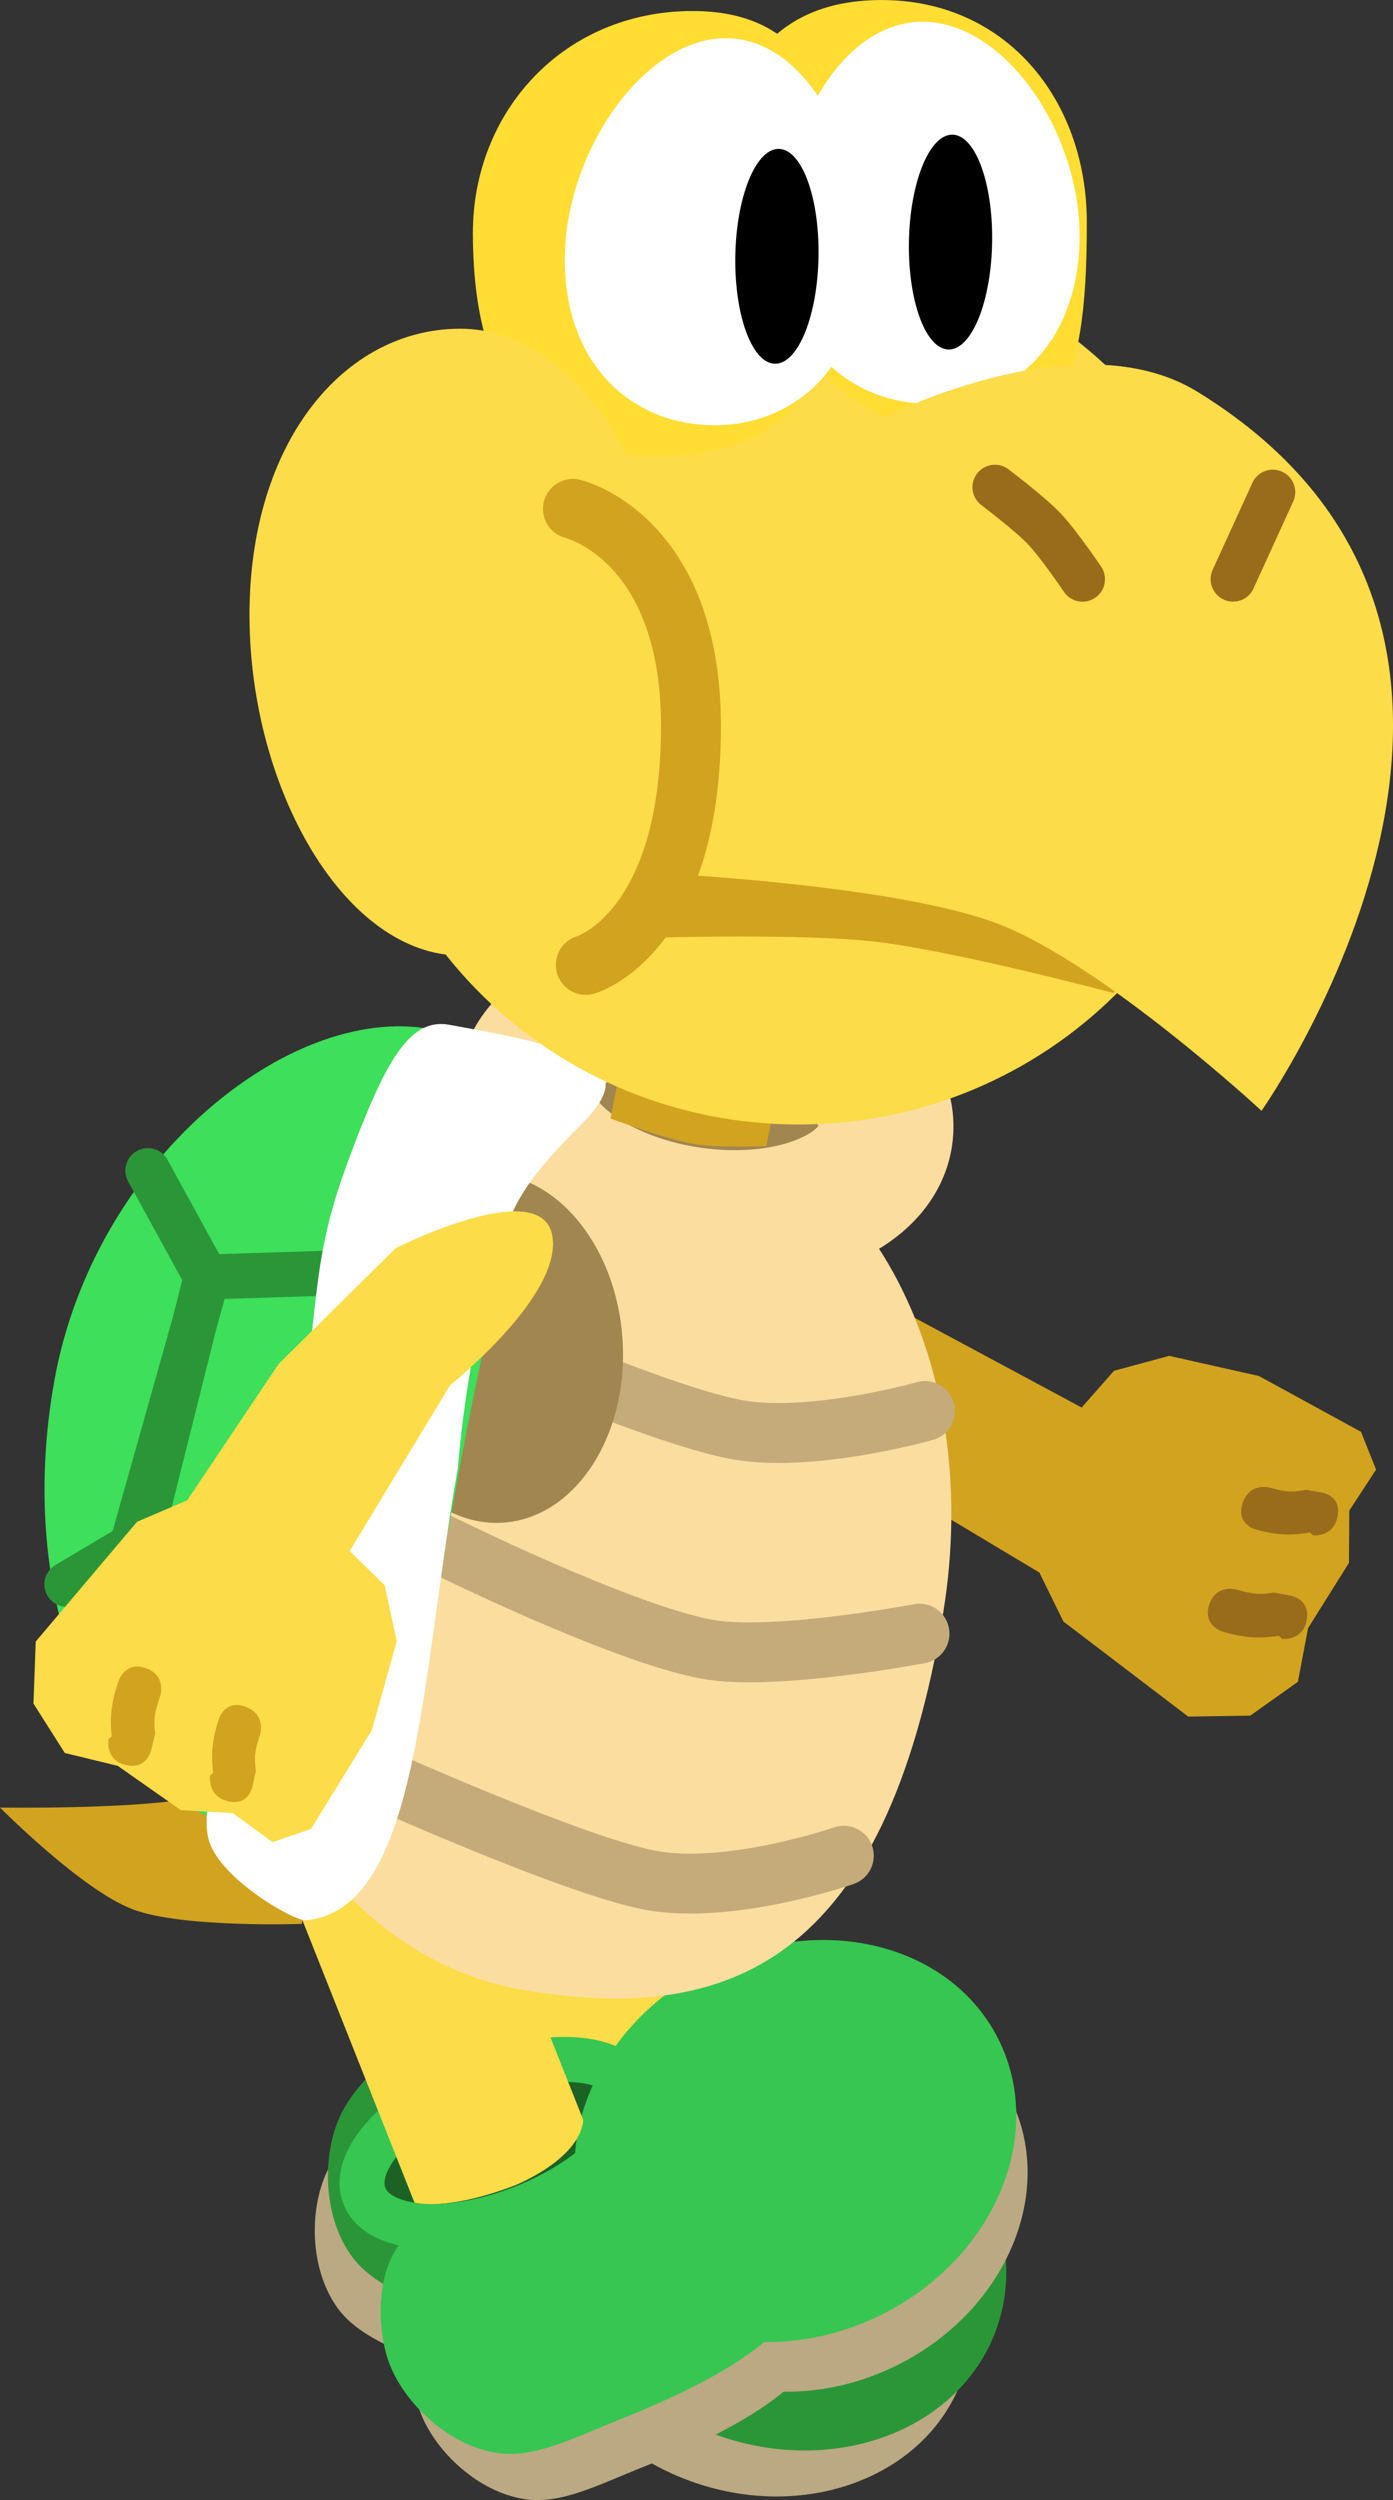 <svg version="1.1" xmlns="http://www.w3.org/2000/svg" xmlns:xlink="http://www.w3.org/1999/xlink" width="46.521" height="83.443" viewBox="0,0,46.521,83.443"><rect x="0" y="0" width="46.521" height="83.443" fill="#333333" stroke="none"/><g transform="translate(-218.226,-139.451)"><g data-paper-data="{&quot;isPaintingLayer&quot;:true}" fill-rule="nonzero" stroke-linejoin="miter" stroke-miterlimit="10" stroke-dasharray="" stroke-dashoffset="0" style="mix-blend-mode: normal"><path d="M222.643,203.171c-1.71,-0.659 -4.417,-3.391 -4.417,-3.391c0,0 4.268,0.064 6.303,-0.297c1.638,-0.291 4.977,-1.705 4.977,-1.705l-1.204,5.885c0,0 -4.013,0.143 -5.659,-0.492z" fill="#d2a31f" stroke="#000000" stroke-width="0" stroke-linecap="round"/><g data-paper-data="{&quot;index&quot;:null}" stroke-linecap="butt"><g fill="#bba983" stroke="none" stroke-width="0"><path d="M241.104,218.958c-0.994,2.21 -4.68,1.134 -8.08,-0.396c-1.493,-0.672 -2.84,-1.104 -3.55,-2.115c-0.907,-1.291 -0.914,-3.215 -0.356,-4.455c0.418,-0.93 1.499,-2.062 2.58,-2.392c1.488,-0.455 3.175,0.171 4.928,0.96c3.027,1.362 5.474,6.189 4.479,8.398z"/><path d="M236.499,213.993c1.116,-3.276 5.13,-4.863 8.966,-3.546c3.835,1.317 6.04,5.041 4.924,8.317c-1.116,3.276 -5.13,4.863 -8.966,3.546c-3.835,-1.317 -6.04,-5.041 -4.924,-8.317z"/></g><g><path d="M241.946,217.3c-1.027,2.282 -4.832,1.171 -8.343,-0.409c-1.542,-0.694 -2.933,-1.14 -3.666,-2.184c-0.937,-1.333 -0.943,-3.32 -0.367,-4.6c0.432,-0.96 1.547,-2.129 2.664,-2.47c1.536,-0.47 3.278,0.176 5.089,0.991c3.126,1.407 5.652,6.39 4.625,8.672z" fill="#2b9638" stroke="none" stroke-width="0"/><path d="M241.795,209.527c-0.524,1.164 -2.912,1.224 -5.333,0.135c-2.421,-1.09 -3.96,-2.917 -3.436,-4.081c0.524,-1.164 2.912,-1.224 5.333,-0.135c2.421,1.09 3.96,2.917 3.436,4.081z" fill="#1c6225" stroke="#2b9638" stroke-width="1.5"/><path d="M237.191,212.174c1.153,-3.382 5.297,-5.022 9.258,-3.661c3.96,1.36 6.237,5.205 5.084,8.587c-1.153,3.382 -5.297,5.022 -9.258,3.661c-3.96,-1.36 -6.237,-5.205 -5.084,-8.587z" fill="#2b9638" stroke="none" stroke-width="0"/></g><path d="M233.987,207.044l6.254,-13.896l5.701,2.566l-5.999,13.331c0,0 -0.987,0.851 -3.208,-0.04c-1.699,-0.719 -2.747,-1.961 -2.747,-1.961z" fill="#fcdc48" stroke="none" stroke-width="0"/></g><g data-paper-data="{&quot;index&quot;:null}" stroke-linecap="butt"><g fill="#bba983" stroke="none" stroke-width="0"><path d="M245.628,216.254c0.895,2.252 -2.442,4.15 -5.907,5.528c-1.522,0.605 -2.77,1.272 -3.989,1.078c-1.558,-0.247 -2.945,-1.581 -3.447,-2.844c-0.377,-0.948 -0.438,-2.511 0.077,-3.517c0.709,-1.385 2.332,-2.161 4.118,-2.872c3.085,-1.226 8.253,0.375 9.148,2.627z"/><path d="M238.857,216.107c-1.576,-3.081 0.077,-7.069 3.692,-8.907c3.615,-1.838 7.823,-0.83 9.399,2.251c1.576,3.081 -0.077,7.069 -3.692,8.907c-3.615,1.838 -7.823,0.83 -9.399,-2.251z"/></g><g><path d="M245.023,214.496c0.924,2.325 -2.521,4.285 -6.099,5.708c-1.571,0.625 -2.86,1.313 -4.119,1.114c-1.609,-0.255 -3.041,-1.632 -3.559,-2.937c-0.389,-0.978 -0.452,-2.593 0.079,-3.632c0.732,-1.43 2.408,-2.232 4.253,-2.965c3.185,-1.266 8.522,0.387 9.446,2.712z" fill="#36c651" stroke="none" stroke-width="0"/><path d="M239.335,209.196c0.472,1.186 -1.146,2.943 -3.614,3.924c-2.467,0.981 -4.85,0.814 -5.322,-0.372c-0.472,-1.186 1.146,-2.943 3.614,-3.924c2.467,-0.981 4.85,-0.814 5.322,0.372z" fill="#1c6225" stroke="#36c651" stroke-width="1.5"/><path d="M238.032,214.345c-1.627,-3.181 0.079,-7.299 3.812,-9.197c3.733,-1.898 8.078,-0.857 9.705,2.324c1.627,3.181 -0.079,7.299 -3.812,9.197c-3.733,1.898 -8.078,0.857 -9.705,-2.324z" fill="#36c651" stroke="none" stroke-width="0"/></g><path d="M226.49,198.915l5.809,-2.309l5.4,13.585c0,0 0.1,1.133 -2.229,2.181c-2.348,0.908 -3.404,0.589 -3.404,0.589z" fill="#fcdc48" stroke="none" stroke-width="0"/></g><g data-paper-data="{&quot;index&quot;:null}"><path d="M243.45,180.225c1.953,-0.518 5.197,3.142 5.197,3.142l5.702,3.062l1.08,-1.226l1.843,-0.499l2.998,0.673l3.409,1.863l0.503,1.261l-0.894,1.367l-0.012,1.746l-1.366,2.179l-0.339,1.79l-1.591,1.129l-2.072,0.032l-4.168,-3.173l-0.803,-1.635l-4.699,-2.812l-4.067,-3.709c0,0 -2.673,-4.673 -0.72,-5.19z" data-paper-data="{&quot;origPos&quot;:null}" fill="#d2a31f" stroke="#000000" stroke-width="0" stroke-linecap="round"/><path d="M261.869,193.507c-0.117,0.726 -0.828,0.643 -0.828,0.643l-0.109,-0.103c-0.709,0.115 -1.199,0.052 -1.864,-0.135c0,0 -0.685,-0.193 -0.461,-0.898c0.224,-0.705 0.91,-0.512 0.91,-0.512c0.549,0.155 0.736,0.186 1.256,0.102l0.502,0.094c0,0 0.711,0.083 0.594,0.809z" data-paper-data="{&quot;origPos&quot;:null}" fill="#996c1c" stroke="none" stroke-width="0.5" stroke-linecap="butt"/><path d="M262.898,190.048c-0.128,0.718 -0.82,0.649 -0.82,0.649l-0.105,-0.1c-0.694,0.126 -1.171,0.073 -1.816,-0.099c0,0 -0.665,-0.178 -0.433,-0.877c0.232,-0.699 0.897,-0.521 0.897,-0.521c0.533,0.143 0.715,0.17 1.224,0.077l0.488,0.084c0,0 0.693,0.069 0.565,0.787z" data-paper-data="{&quot;origPos&quot;:null}" fill="#996c1c" stroke="none" stroke-width="0.5" stroke-linecap="butt"/></g><g><path d="M226.138,189.14c1.35,-8.14 7.853,-13.843 14.527,-12.737c6.673,1.106 10.395,8.701 9.065,16.844c-1.933,11.838 -7.278,13.741 -13.952,12.635c-6.673,-1.106 -10.989,-8.602 -9.64,-16.743z" fill="#fcdda0" stroke="#00beff" stroke-width="0" stroke-linecap="butt"/><path d="M249.119,186.545c0,0 -3.826,1.086 -6.321,0.616c-2.816,-0.53 -9.731,-3.637 -9.731,-3.637" fill="none" stroke="#c5ab79" stroke-width="2" stroke-linecap="round"/><path d="M247.796,177.358c-0.284,1.935 -3.203,3.109 -6.519,2.622c-3.317,-0.487 -5.775,-2.45 -5.491,-4.384c0.284,-1.935 3.203,-3.109 6.519,-2.622c3.317,0.487 5.775,2.45 5.491,4.384z" fill="#a28650" stroke="#fcdda0" stroke-width="4.5" stroke-linecap="butt"/><path d="M248.934,193.976c0,0 -4.905,0.933 -7.117,0.517c-2.933,-0.552 -8.936,-3.538 -8.936,-3.538" fill="none" stroke="#c5ab79" stroke-width="2" stroke-linecap="round"/><path d="M238.614,176.782l1.054,-5.262l5.203,0.923l-1.054,5.262c0,0 -1.646,0.066 -2.457,-0.078c-0.912,-0.162 -2.746,-0.845 -2.746,-0.845z" fill="#d2a31f" stroke="none" stroke-width="0" stroke-linecap="butt"/><path d="M230.277,184.725c-0.206,-3.218 1.584,-5.952 3.997,-6.107c2.414,-0.154 4.537,2.329 4.743,5.547c0.206,3.218 -1.584,5.952 -3.997,6.107c-2.414,0.154 -4.537,-2.329 -4.743,-5.547z" fill="#a28650" stroke="none" stroke-width="NaN" stroke-linecap="butt"/><path d="M246.406,201.387c0,0 -3.806,1.319 -6.464,0.819c-2.692,-0.507 -9.908,-3.784 -9.908,-3.784" fill="none" stroke="#c5ab79" stroke-width="2" stroke-linecap="round"/><path d="M233.555,188.557c-1.312,7.331 -2.633,12.632 -7.35,11.788c-4.717,-0.844 -7.478,-7.471 -6.166,-14.801c1.312,-7.331 7.827,-12.594 12.544,-11.75c4.717,0.844 2.283,7.433 0.972,14.764z" fill="#3ddf5b" stroke="#000000" stroke-width="0" stroke-linecap="butt"/><g fill="none" stroke="#2b9638" stroke-width="1.5" stroke-linecap="round"><path d="M223.163,178.521l1.977,3.607l-2.512,8.916l-2.17,1.287" data-paper-data="{&quot;origPos&quot;:null}"/><path d="M226.577,195.16l-3.744,-3.994l2.277,-9.092l4.082,-0.13" data-paper-data="{&quot;origPos&quot;:null}"/></g><path d="M233.514,188.47c-1.235,6.905 -1.276,14.726 -5.072,15.074c-0.392,0.036 -3.012,-1.456 -3.268,-2.784c-0.256,-1.328 0.531,-2.309 1.674,-5.47c0.761,-2.106 0.745,-4.808 1.29,-7.854c0.804,-4.492 0.429,-5.754 1.688,-9.166c1.259,-3.412 2.071,-4.855 3.399,-4.617c4.717,0.844 6.18,1.391 4.638,3.088c-0.65,0.715 -2.041,1.907 -2.638,3.447c-1.378,3.559 -1.71,8.281 -1.71,8.281z" fill="#ffffff" stroke="none" stroke-width="0" stroke-linecap="butt"/></g><g><path d="M236.663,180.657c0.416,1.977 -3.406,5.027 -3.406,5.027l-3.353,5.536l1.169,1.142l0.403,1.866l-0.827,2.96l-2.037,3.308l-1.285,0.437l-1.319,-0.964l-1.743,-0.103l-2.105,-1.477l-1.77,-0.431l-1.046,-1.647l0.075,-2.071l3.384,-3.998l1.675,-0.718l3.051,-4.547l3.914,-3.869c0,0 4.805,-2.428 5.221,-0.451z" data-paper-data="{&quot;origPos&quot;:null}" fill="#fcdc48" stroke="#000000" stroke-width="0" stroke-linecap="round"/><path d="M222.447,198.365c-0.719,-0.154 -0.599,-0.861 -0.599,-0.861l0.109,-0.104c-0.078,-0.714 0.01,-1.2 0.232,-1.854c0,0 0.228,-0.674 0.921,-0.414c0.692,0.261 0.464,0.935 0.464,0.935c-0.183,0.541 -0.224,0.725 -0.167,1.249l-0.12,0.496c0,0 -0.12,0.706 -0.839,0.552z" data-paper-data="{&quot;origPos&quot;:null}" fill="#d2a31f" stroke="none" stroke-width="0.5" stroke-linecap="butt"/><path d="M225.848,199.571c-0.711,-0.164 -0.606,-0.853 -0.606,-0.853l0.105,-0.1c-0.09,-0.7 -0.013,-1.173 0.193,-1.809c0,0 0.212,-0.655 0.898,-0.387c0.686,0.268 0.474,0.923 0.474,0.923c-0.17,0.525 -0.207,0.705 -0.141,1.219l-0.109,0.483c0,0 -0.104,0.688 -0.815,0.524z" data-paper-data="{&quot;origPos&quot;:null}" fill="#d2a31f" stroke="none" stroke-width="0.5" stroke-linecap="butt"/></g><g><g stroke-width="0"><path d="M259.816,162.253c0.028,8.107 -6.63,14.701 -14.871,14.729c-8.241,0.028 -14.944,-6.521 -14.972,-14.627c-0.028,-8.107 6.63,-14.701 14.871,-14.729c8.241,-0.028 14.944,6.521 14.972,14.627z" fill="#fcdc48" stroke="none" stroke-linecap="butt"/><path d="M246.425,147.222c0.02,5.923 -2.752,7.43 -6.178,7.441c-3.426,0.012 -6.208,-1.355 -6.229,-7.399c-0.014,-4.098 3.036,-7.431 7.314,-7.445c4.156,-0.014 5.08,3.305 5.094,7.403z" fill="#ffdd32" stroke="#ff0000" stroke-linecap="butt"/><path d="M254.521,146.848c0.02,5.923 -1.13,7.424 -4.556,7.436c-1.714,0.006 -7.841,-4.373 -7.851,-7.393c-0.014,-4.098 1.252,-7.425 5.53,-7.439c4.156,-0.014 6.864,3.299 6.878,7.397z" fill="#ffdd32" stroke="#ff0000" stroke-linecap="butt"/><path d="M240.673,161.21c0.02,5.778 -3.124,10.12 -7.021,10.134c-3.897,0.013 -7.074,-5.539 -7.094,-11.316c-0.02,-5.778 3.126,-9.593 7.022,-9.606c3.897,-0.013 7.072,5.011 7.092,10.789z" fill="#fcdc48" stroke="#d2a31f" stroke-linecap="butt"/><path d="M247.056,148.253c-0.097,3.52 -2.409,5.485 -5.161,5.387c-2.751,-0.097 -4.9,-2.219 -4.803,-5.739c0.097,-3.52 2.727,-7.27 5.479,-7.172c2.751,0.097 4.582,4.004 4.485,7.525z" fill="#ffffff" stroke="none" stroke-linecap="butt"/><path d="M254.278,147.54c-0.097,3.52 -2.409,5.484 -5.161,5.387c-2.751,-0.097 -4.9,-2.219 -4.803,-5.739c0.097,-3.52 2.079,-7.105 4.831,-7.008c2.751,0.097 5.23,3.84 5.133,7.36z" fill="#ffffff" stroke="none" stroke-linecap="butt"/><path d="M245.562,147.973c-0.024,1.98 -0.666,3.6 -1.434,3.618c-0.768,0.018 -1.37,-1.572 -1.346,-3.552c0.024,-1.98 0.666,-3.6 1.434,-3.618c0.768,-0.018 1.37,1.572 1.346,3.552z" fill="#000000" stroke="none" stroke-linecap="butt"/><path d="M251.36,147.498c-0.024,1.98 -0.666,3.6 -1.434,3.618c-0.768,0.018 -1.37,-1.572 -1.346,-3.552c0.024,-1.98 0.666,-3.6 1.434,-3.618c0.768,-0.018 1.37,1.572 1.346,3.552z" fill="#000000" stroke="none" stroke-linecap="butt"/><path d="M239.638,169.93l2.907,-3.764l15.443,3.423l-2.581,3.004c0,0 -5.662,-1.509 -8.282,-1.748c-2.751,-0.251 -7.762,-0.08 -7.762,-0.08z" fill="#d2a31f" stroke="#d2a31f" stroke-linecap="round"/></g><g stroke-linecap="round"><path d="M247.417,153.537c0,0 6.683,-3.538 10.799,-1.01c13.322,8.182 2.14,23.997 2.14,23.997c0,0 -5.26,-4.863 -8.767,-6.227c-3.222,-1.253 -10.636,-1.654 -10.636,-1.654" fill="#fcdc48" stroke="#d2a31f" stroke-width="0"/><path d="M251.453,155.712c0,0 1.157,0.873 1.647,1.387c0.485,0.51 1.278,1.684 1.278,1.684" fill="none" stroke="#996c1c" stroke-width="1.5"/><path d="M259.406,158.781l1.327,-2.904" data-paper-data="{&quot;index&quot;:null}" fill="none" stroke="#996c1c" stroke-width="1.5"/><path d="M237.36,156.436c0,0 3.94,0.925 3.942,7.244c0.002,6.971 -3.512,7.975 -3.512,7.975" fill="none" stroke="#d2a31f" stroke-width="2"/></g></g></g></g></svg>